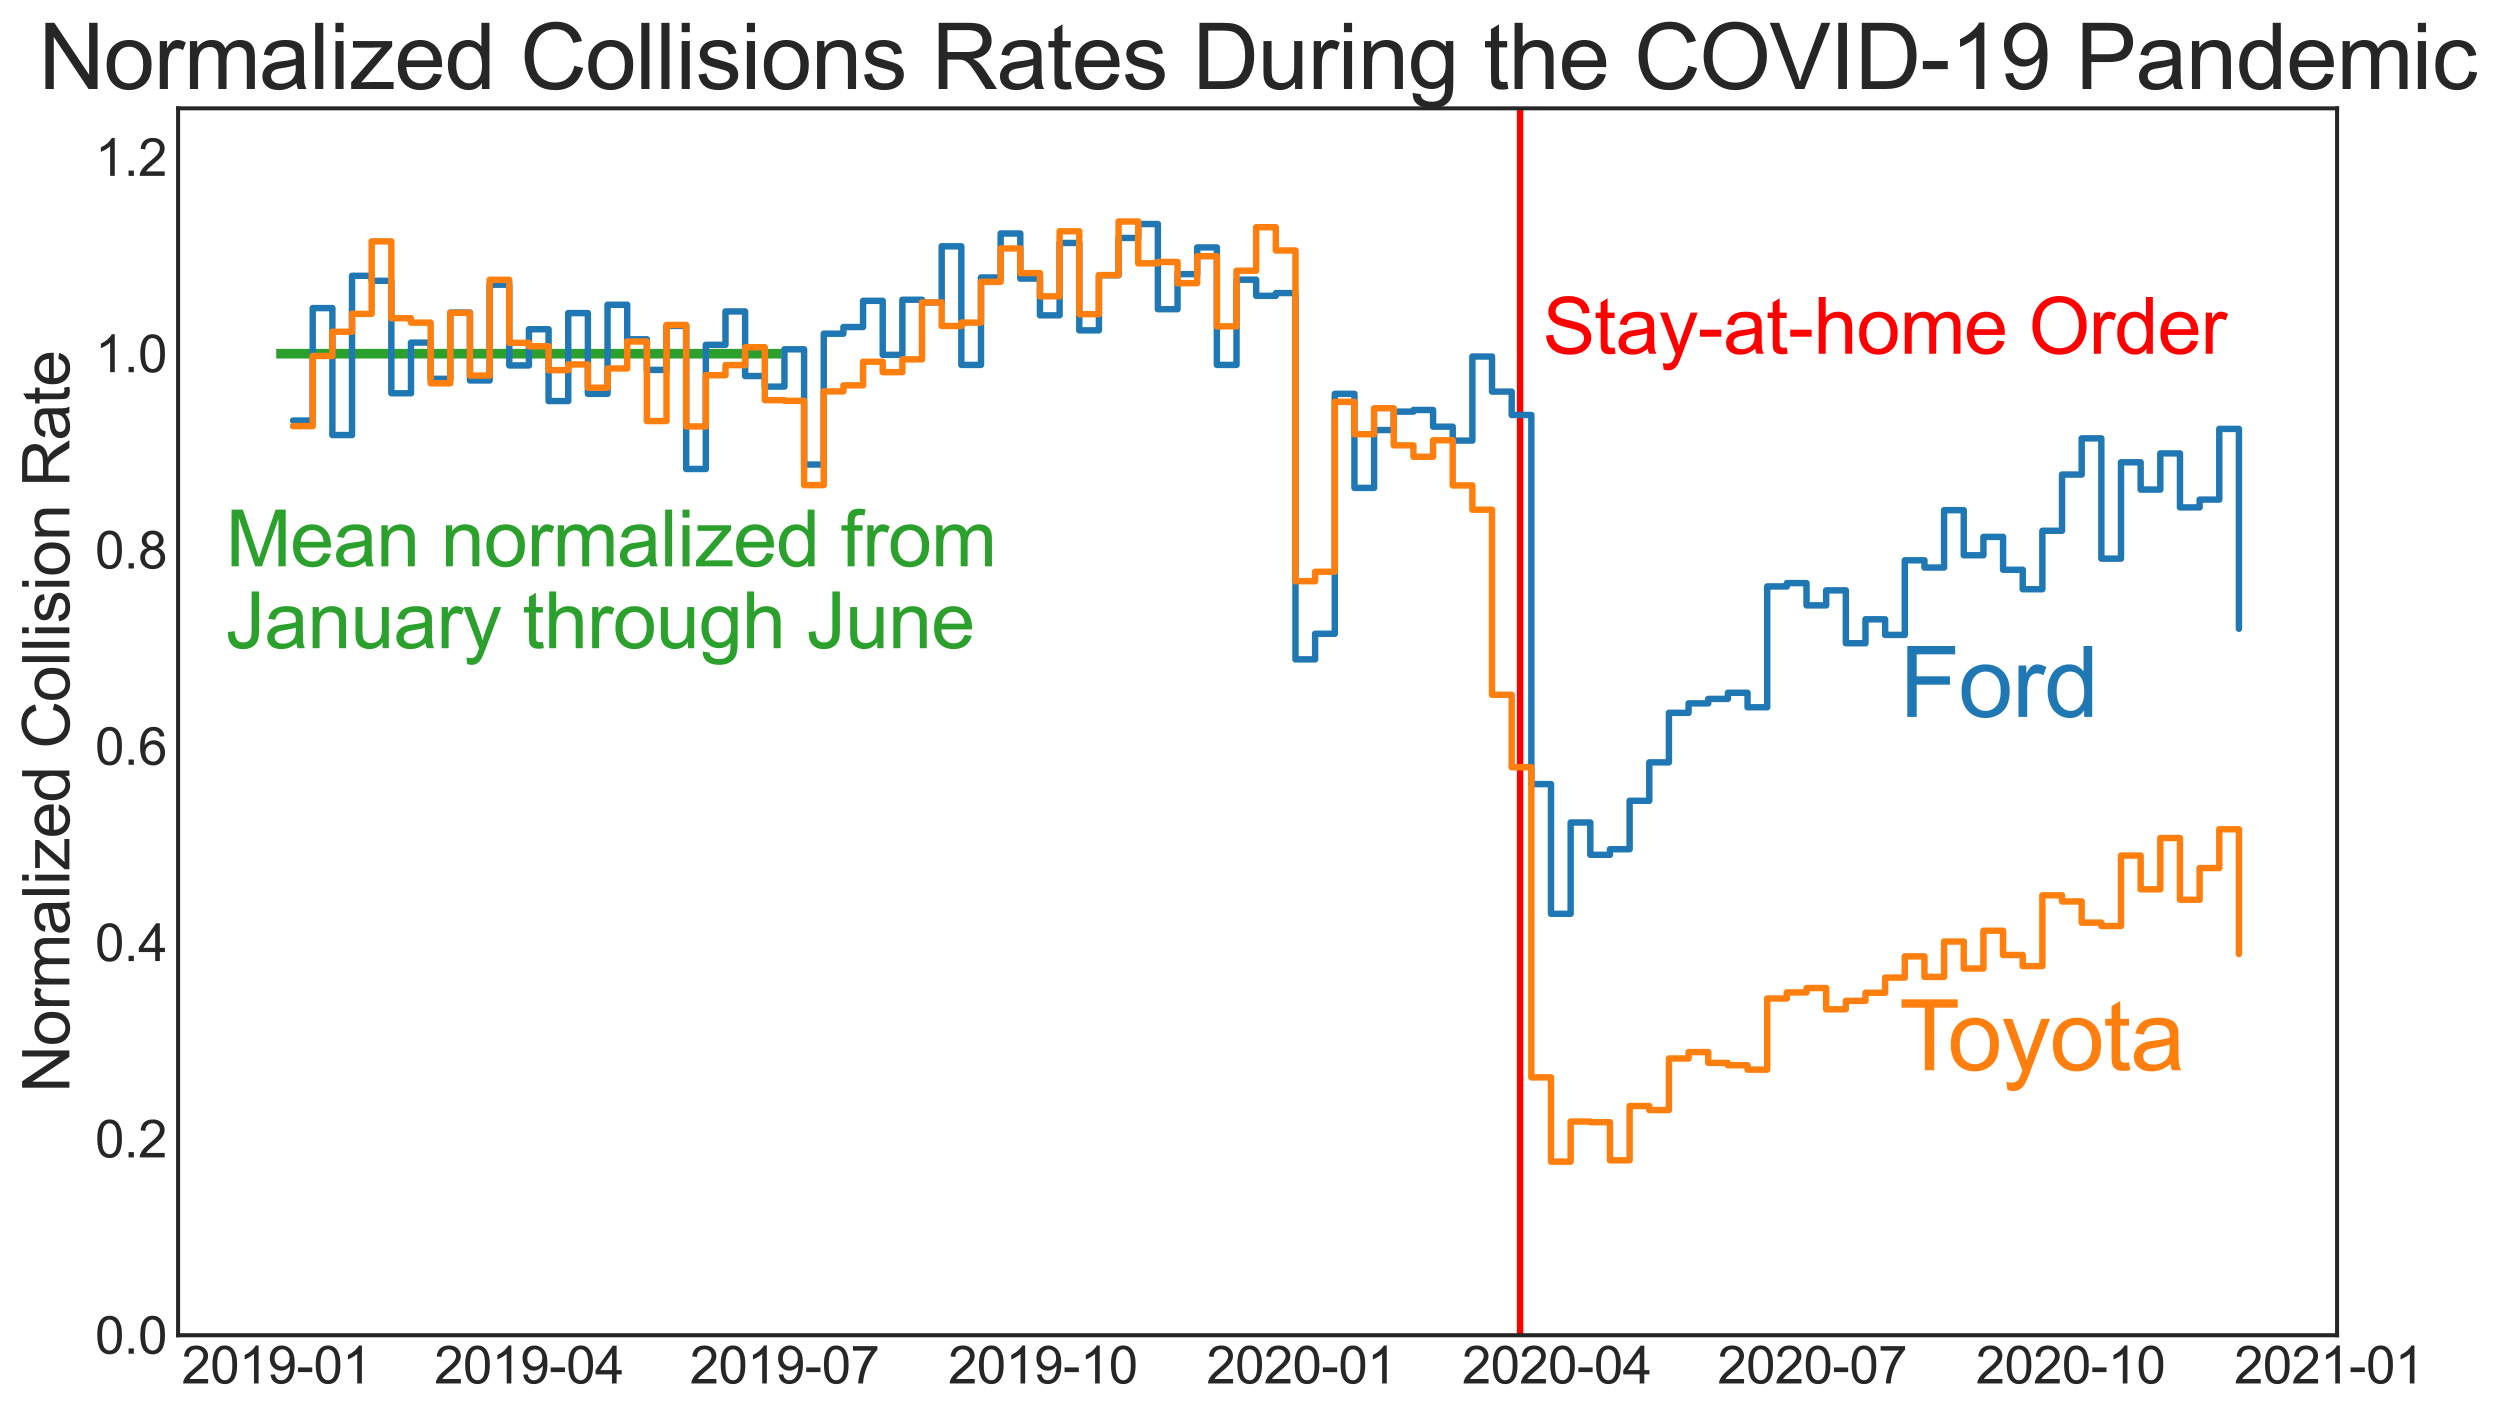 <?xml version="1.0" encoding="utf-8" standalone="no"?>
<!DOCTYPE svg PUBLIC "-//W3C//DTD SVG 1.1//EN"
  "http://www.w3.org/Graphics/SVG/1.1/DTD/svg11.dtd">
<svg height="439.453pt" version="1.1" viewBox="0 0 775.364 439.453" width="775.364pt" xmlns="http://www.w3.org/2000/svg" xmlns:xlink="http://www.w3.org/1999/xlink">
 <defs>
  <style type="text/css">*{stroke-linecap:butt;stroke-linejoin:round;}</style>
 </defs>
 <g id="figure_1">
  <g id="patch_1">
   <path d="M 0 439.453 
L 775.364 439.453 
L 775.364 0 
L 0 0 
z
" style="fill:#ffffff;"/>
  </g>
  <g id="axes_1">
   <g id="patch_2">
    <path d="M 55.231 414.121 
L 724.831 414.121 
L 724.831 33.601 
L 55.231 33.601 
z
" style="fill:#ffffff;"/>
   </g>
   <g id="matplotlib.axis_1">
    <g id="xtick_1">
     <g id="line2d_1"/>
     <g id="text_1">
      <!-- 2019-01 -->
      <g style="fill:#262626;" transform="translate(56.311 429.073)scale(0.16 -0.16)">
       <defs>
        <path d="M 3222 541 
L 3222 0 
L 194 0 
Q 188 203 259 391 
Q 375 700 629 1000 
Q 884 1300 1366 1694 
Q 2113 2306 2375 2664 
Q 2638 3022 2638 3341 
Q 2638 3675 2398 3904 
Q 2159 4134 1775 4134 
Q 1369 4134 1125 3890 
Q 881 3647 878 3216 
L 300 3275 
Q 359 3922 746 4261 
Q 1134 4600 1788 4600 
Q 2447 4600 2831 4234 
Q 3216 3869 3216 3328 
Q 3216 3053 3103 2787 
Q 2991 2522 2730 2228 
Q 2469 1934 1863 1422 
Q 1356 997 1212 845 
Q 1069 694 975 541 
L 3222 541 
z
" id="ArialMT-32" transform="scale(0.016)"/>
        <path d="M 266 2259 
Q 266 3072 433 3567 
Q 600 4063 929 4331 
Q 1259 4600 1759 4600 
Q 2128 4600 2406 4451 
Q 2684 4303 2865 4023 
Q 3047 3744 3150 3342 
Q 3253 2941 3253 2259 
Q 3253 1453 3087 958 
Q 2922 463 2592 192 
Q 2263 -78 1759 -78 
Q 1097 -78 719 397 
Q 266 969 266 2259 
z
M 844 2259 
Q 844 1131 1108 757 
Q 1372 384 1759 384 
Q 2147 384 2411 759 
Q 2675 1134 2675 2259 
Q 2675 3391 2411 3762 
Q 2147 4134 1753 4134 
Q 1366 4134 1134 3806 
Q 844 3388 844 2259 
z
" id="ArialMT-30" transform="scale(0.016)"/>
        <path d="M 2384 0 
L 1822 0 
L 1822 3584 
Q 1619 3391 1289 3197 
Q 959 3003 697 2906 
L 697 3450 
Q 1169 3672 1522 3987 
Q 1875 4303 2022 4600 
L 2384 4600 
L 2384 0 
z
" id="ArialMT-31" transform="scale(0.016)"/>
        <path d="M 350 1059 
L 891 1109 
Q 959 728 1153 556 
Q 1347 384 1650 384 
Q 1909 384 2104 503 
Q 2300 622 2425 820 
Q 2550 1019 2634 1356 
Q 2719 1694 2719 2044 
Q 2719 2081 2716 2156 
Q 2547 1888 2255 1720 
Q 1963 1553 1622 1553 
Q 1053 1553 659 1965 
Q 266 2378 266 3053 
Q 266 3750 677 4175 
Q 1088 4600 1706 4600 
Q 2153 4600 2523 4359 
Q 2894 4119 3086 3673 
Q 3278 3228 3278 2384 
Q 3278 1506 3087 986 
Q 2897 466 2520 194 
Q 2144 -78 1638 -78 
Q 1100 -78 759 220 
Q 419 519 350 1059 
z
M 2653 3081 
Q 2653 3566 2395 3850 
Q 2138 4134 1775 4134 
Q 1400 4134 1122 3828 
Q 844 3522 844 3034 
Q 844 2597 1108 2323 
Q 1372 2050 1759 2050 
Q 2150 2050 2401 2323 
Q 2653 2597 2653 3081 
z
" id="ArialMT-39" transform="scale(0.016)"/>
        <path d="M 203 1375 
L 203 1941 
L 1931 1941 
L 1931 1375 
L 203 1375 
z
" id="ArialMT-2d" transform="scale(0.016)"/>
       </defs>
       <use xlink:href="#ArialMT-32"/>
       <use x="55.615" xlink:href="#ArialMT-30"/>
       <use x="111.23" xlink:href="#ArialMT-31"/>
       <use x="166.846" xlink:href="#ArialMT-39"/>
       <use x="222.461" xlink:href="#ArialMT-2d"/>
       <use x="255.762" xlink:href="#ArialMT-30"/>
       <use x="311.377" xlink:href="#ArialMT-31"/>
      </g>
     </g>
    </g>
    <g id="xtick_2">
     <g id="line2d_2"/>
     <g id="text_2">
      <!-- 2019-04 -->
      <g style="fill:#262626;" transform="translate(134.688 429.073)scale(0.16 -0.16)">
       <defs>
        <path d="M 2069 0 
L 2069 1097 
L 81 1097 
L 81 1613 
L 2172 4581 
L 2631 4581 
L 2631 1613 
L 3250 1613 
L 3250 1097 
L 2631 1097 
L 2631 0 
L 2069 0 
z
M 2069 1613 
L 2069 3678 
L 634 1613 
L 2069 1613 
z
" id="ArialMT-34" transform="scale(0.016)"/>
       </defs>
       <use xlink:href="#ArialMT-32"/>
       <use x="55.615" xlink:href="#ArialMT-30"/>
       <use x="111.23" xlink:href="#ArialMT-31"/>
       <use x="166.846" xlink:href="#ArialMT-39"/>
       <use x="222.461" xlink:href="#ArialMT-2d"/>
       <use x="255.762" xlink:href="#ArialMT-30"/>
       <use x="311.377" xlink:href="#ArialMT-34"/>
      </g>
     </g>
    </g>
    <g id="xtick_3">
     <g id="line2d_3"/>
     <g id="text_3">
      <!-- 2019-07 -->
      <g style="fill:#262626;" transform="translate(213.935 429.073)scale(0.16 -0.16)">
       <defs>
        <path d="M 303 3981 
L 303 4522 
L 3269 4522 
L 3269 4084 
Q 2831 3619 2401 2847 
Q 1972 2075 1738 1259 
Q 1569 684 1522 0 
L 944 0 
Q 953 541 1156 1306 
Q 1359 2072 1739 2783 
Q 2119 3494 2547 3981 
L 303 3981 
z
" id="ArialMT-37" transform="scale(0.016)"/>
       </defs>
       <use xlink:href="#ArialMT-32"/>
       <use x="55.615" xlink:href="#ArialMT-30"/>
       <use x="111.23" xlink:href="#ArialMT-31"/>
       <use x="166.846" xlink:href="#ArialMT-39"/>
       <use x="222.461" xlink:href="#ArialMT-2d"/>
       <use x="255.762" xlink:href="#ArialMT-30"/>
       <use x="311.377" xlink:href="#ArialMT-37"/>
      </g>
     </g>
    </g>
    <g id="xtick_4">
     <g id="line2d_4"/>
     <g id="text_4">
      <!-- 2019-10 -->
      <g style="fill:#262626;" transform="translate(294.054 429.073)scale(0.16 -0.16)">
       <use xlink:href="#ArialMT-32"/>
       <use x="55.615" xlink:href="#ArialMT-30"/>
       <use x="111.23" xlink:href="#ArialMT-31"/>
       <use x="166.846" xlink:href="#ArialMT-39"/>
       <use x="222.461" xlink:href="#ArialMT-2d"/>
       <use x="255.762" xlink:href="#ArialMT-31"/>
       <use x="311.377" xlink:href="#ArialMT-30"/>
      </g>
     </g>
    </g>
    <g id="xtick_5">
     <g id="line2d_5"/>
     <g id="text_5">
      <!-- 2020-01 -->
      <g style="fill:#262626;" transform="translate(374.173 429.073)scale(0.16 -0.16)">
       <use xlink:href="#ArialMT-32"/>
       <use x="55.615" xlink:href="#ArialMT-30"/>
       <use x="111.23" xlink:href="#ArialMT-32"/>
       <use x="166.846" xlink:href="#ArialMT-30"/>
       <use x="222.461" xlink:href="#ArialMT-2d"/>
       <use x="255.762" xlink:href="#ArialMT-30"/>
       <use x="311.377" xlink:href="#ArialMT-31"/>
      </g>
     </g>
    </g>
    <g id="xtick_6">
     <g id="line2d_6"/>
     <g id="text_6">
      <!-- 2020-04 -->
      <g style="fill:#262626;" transform="translate(453.42 429.073)scale(0.16 -0.16)">
       <use xlink:href="#ArialMT-32"/>
       <use x="55.615" xlink:href="#ArialMT-30"/>
       <use x="111.23" xlink:href="#ArialMT-32"/>
       <use x="166.846" xlink:href="#ArialMT-30"/>
       <use x="222.461" xlink:href="#ArialMT-2d"/>
       <use x="255.762" xlink:href="#ArialMT-30"/>
       <use x="311.377" xlink:href="#ArialMT-34"/>
      </g>
     </g>
    </g>
    <g id="xtick_7">
     <g id="line2d_7"/>
     <g id="text_7">
      <!-- 2020-07 -->
      <g style="fill:#262626;" transform="translate(532.668 429.073)scale(0.16 -0.16)">
       <use xlink:href="#ArialMT-32"/>
       <use x="55.615" xlink:href="#ArialMT-30"/>
       <use x="111.23" xlink:href="#ArialMT-32"/>
       <use x="166.846" xlink:href="#ArialMT-30"/>
       <use x="222.461" xlink:href="#ArialMT-2d"/>
       <use x="255.762" xlink:href="#ArialMT-30"/>
       <use x="311.377" xlink:href="#ArialMT-37"/>
      </g>
     </g>
    </g>
    <g id="xtick_8">
     <g id="line2d_8"/>
     <g id="text_8">
      <!-- 2020-10 -->
      <g style="fill:#262626;" transform="translate(612.787 429.073)scale(0.16 -0.16)">
       <use xlink:href="#ArialMT-32"/>
       <use x="55.615" xlink:href="#ArialMT-30"/>
       <use x="111.23" xlink:href="#ArialMT-32"/>
       <use x="166.846" xlink:href="#ArialMT-30"/>
       <use x="222.461" xlink:href="#ArialMT-2d"/>
       <use x="255.762" xlink:href="#ArialMT-31"/>
       <use x="311.377" xlink:href="#ArialMT-30"/>
      </g>
     </g>
    </g>
    <g id="xtick_9">
     <g id="line2d_9"/>
     <g id="text_9">
      <!-- 2021-01 -->
      <g style="fill:#262626;" transform="translate(692.905 429.073)scale(0.16 -0.16)">
       <use xlink:href="#ArialMT-32"/>
       <use x="55.615" xlink:href="#ArialMT-30"/>
       <use x="111.23" xlink:href="#ArialMT-32"/>
       <use x="166.846" xlink:href="#ArialMT-31"/>
       <use x="222.461" xlink:href="#ArialMT-2d"/>
       <use x="255.762" xlink:href="#ArialMT-30"/>
       <use x="311.377" xlink:href="#ArialMT-31"/>
      </g>
     </g>
    </g>
   </g>
   <g id="matplotlib.axis_2">
    <g id="ytick_1">
     <g id="line2d_10"/>
     <g id="text_10">
      <!-- 0.0 -->
      <g style="fill:#262626;" transform="translate(29.491 419.847)scale(0.16 -0.16)">
       <defs>
        <path d="M 581 0 
L 581 641 
L 1222 641 
L 1222 0 
L 581 0 
z
" id="ArialMT-2e" transform="scale(0.016)"/>
       </defs>
       <use xlink:href="#ArialMT-30"/>
       <use x="55.615" xlink:href="#ArialMT-2e"/>
       <use x="83.398" xlink:href="#ArialMT-30"/>
      </g>
     </g>
    </g>
    <g id="ytick_2">
     <g id="line2d_11"/>
     <g id="text_11">
      <!-- 0.2 -->
      <g style="fill:#262626;" transform="translate(29.491 358.964)scale(0.16 -0.16)">
       <use xlink:href="#ArialMT-30"/>
       <use x="55.615" xlink:href="#ArialMT-2e"/>
       <use x="83.398" xlink:href="#ArialMT-32"/>
      </g>
     </g>
    </g>
    <g id="ytick_3">
     <g id="line2d_12"/>
     <g id="text_12">
      <!-- 0.4 -->
      <g style="fill:#262626;" transform="translate(29.491 298.08)scale(0.16 -0.16)">
       <use xlink:href="#ArialMT-30"/>
       <use x="55.615" xlink:href="#ArialMT-2e"/>
       <use x="83.398" xlink:href="#ArialMT-34"/>
      </g>
     </g>
    </g>
    <g id="ytick_4">
     <g id="line2d_13"/>
     <g id="text_13">
      <!-- 0.6 -->
      <g style="fill:#262626;" transform="translate(29.491 237.197)scale(0.16 -0.16)">
       <defs>
        <path d="M 3184 3459 
L 2625 3416 
Q 2550 3747 2413 3897 
Q 2184 4138 1850 4138 
Q 1581 4138 1378 3988 
Q 1113 3794 959 3422 
Q 806 3050 800 2363 
Q 1003 2672 1297 2822 
Q 1591 2972 1913 2972 
Q 2475 2972 2870 2558 
Q 3266 2144 3266 1488 
Q 3266 1056 3080 686 
Q 2894 316 2569 119 
Q 2244 -78 1831 -78 
Q 1128 -78 684 439 
Q 241 956 241 2144 
Q 241 3472 731 4075 
Q 1159 4600 1884 4600 
Q 2425 4600 2770 4297 
Q 3116 3994 3184 3459 
z
M 888 1484 
Q 888 1194 1011 928 
Q 1134 663 1356 523 
Q 1578 384 1822 384 
Q 2178 384 2434 671 
Q 2691 959 2691 1453 
Q 2691 1928 2437 2201 
Q 2184 2475 1800 2475 
Q 1419 2475 1153 2201 
Q 888 1928 888 1484 
z
" id="ArialMT-36" transform="scale(0.016)"/>
       </defs>
       <use xlink:href="#ArialMT-30"/>
       <use x="55.615" xlink:href="#ArialMT-2e"/>
       <use x="83.398" xlink:href="#ArialMT-36"/>
      </g>
     </g>
    </g>
    <g id="ytick_5">
     <g id="line2d_14"/>
     <g id="text_14">
      <!-- 0.8 -->
      <g style="fill:#262626;" transform="translate(29.491 176.314)scale(0.16 -0.16)">
       <defs>
        <path d="M 1131 2484 
Q 781 2613 612 2850 
Q 444 3088 444 3419 
Q 444 3919 803 4259 
Q 1163 4600 1759 4600 
Q 2359 4600 2725 4251 
Q 3091 3903 3091 3403 
Q 3091 3084 2923 2848 
Q 2756 2613 2416 2484 
Q 2838 2347 3058 2040 
Q 3278 1734 3278 1309 
Q 3278 722 2862 322 
Q 2447 -78 1769 -78 
Q 1091 -78 675 323 
Q 259 725 259 1325 
Q 259 1772 486 2073 
Q 713 2375 1131 2484 
z
M 1019 3438 
Q 1019 3113 1228 2906 
Q 1438 2700 1772 2700 
Q 2097 2700 2305 2904 
Q 2513 3109 2513 3406 
Q 2513 3716 2298 3927 
Q 2084 4138 1766 4138 
Q 1444 4138 1231 3931 
Q 1019 3725 1019 3438 
z
M 838 1322 
Q 838 1081 952 856 
Q 1066 631 1291 507 
Q 1516 384 1775 384 
Q 2178 384 2440 643 
Q 2703 903 2703 1303 
Q 2703 1709 2433 1975 
Q 2163 2241 1756 2241 
Q 1359 2241 1098 1978 
Q 838 1716 838 1322 
z
" id="ArialMT-38" transform="scale(0.016)"/>
       </defs>
       <use xlink:href="#ArialMT-30"/>
       <use x="55.615" xlink:href="#ArialMT-2e"/>
       <use x="83.398" xlink:href="#ArialMT-38"/>
      </g>
     </g>
    </g>
    <g id="ytick_6">
     <g id="line2d_15"/>
     <g id="text_15">
      <!-- 1.0 -->
      <g style="fill:#262626;" transform="translate(29.491 115.431)scale(0.16 -0.16)">
       <use xlink:href="#ArialMT-31"/>
       <use x="55.615" xlink:href="#ArialMT-2e"/>
       <use x="83.398" xlink:href="#ArialMT-30"/>
      </g>
     </g>
    </g>
    <g id="ytick_7">
     <g id="line2d_16"/>
     <g id="text_16">
      <!-- 1.2 -->
      <g style="fill:#262626;" transform="translate(29.491 54.548)scale(0.16 -0.16)">
       <use xlink:href="#ArialMT-31"/>
       <use x="55.615" xlink:href="#ArialMT-2e"/>
       <use x="83.398" xlink:href="#ArialMT-32"/>
      </g>
     </g>
    </g>
    <g id="text_17">
     <!-- Normalized Collision Rate -->
     <g style="fill:#262626;" transform="translate(21.516 338.9)rotate(-90)scale(0.2 -0.2)">
      <defs>
       <path d="M 488 0 
L 488 4581 
L 1109 4581 
L 3516 984 
L 3516 4581 
L 4097 4581 
L 4097 0 
L 3475 0 
L 1069 3600 
L 1069 0 
L 488 0 
z
" id="ArialMT-4e" transform="scale(0.016)"/>
       <path d="M 213 1659 
Q 213 2581 725 3025 
Q 1153 3394 1769 3394 
Q 2453 3394 2887 2945 
Q 3322 2497 3322 1706 
Q 3322 1066 3130 698 
Q 2938 331 2570 128 
Q 2203 -75 1769 -75 
Q 1072 -75 642 372 
Q 213 819 213 1659 
z
M 791 1659 
Q 791 1022 1069 705 
Q 1347 388 1769 388 
Q 2188 388 2466 706 
Q 2744 1025 2744 1678 
Q 2744 2294 2464 2611 
Q 2184 2928 1769 2928 
Q 1347 2928 1069 2612 
Q 791 2297 791 1659 
z
" id="ArialMT-6f" transform="scale(0.016)"/>
       <path d="M 416 0 
L 416 3319 
L 922 3319 
L 922 2816 
Q 1116 3169 1280 3281 
Q 1444 3394 1641 3394 
Q 1925 3394 2219 3213 
L 2025 2691 
Q 1819 2813 1613 2813 
Q 1428 2813 1281 2702 
Q 1134 2591 1072 2394 
Q 978 2094 978 1738 
L 978 0 
L 416 0 
z
" id="ArialMT-72" transform="scale(0.016)"/>
       <path d="M 422 0 
L 422 3319 
L 925 3319 
L 925 2853 
Q 1081 3097 1340 3245 
Q 1600 3394 1931 3394 
Q 2300 3394 2536 3241 
Q 2772 3088 2869 2813 
Q 3263 3394 3894 3394 
Q 4388 3394 4653 3120 
Q 4919 2847 4919 2278 
L 4919 0 
L 4359 0 
L 4359 2091 
Q 4359 2428 4304 2576 
Q 4250 2725 4106 2815 
Q 3963 2906 3769 2906 
Q 3419 2906 3187 2673 
Q 2956 2441 2956 1928 
L 2956 0 
L 2394 0 
L 2394 2156 
Q 2394 2531 2256 2718 
Q 2119 2906 1806 2906 
Q 1569 2906 1367 2781 
Q 1166 2656 1075 2415 
Q 984 2175 984 1722 
L 984 0 
L 422 0 
z
" id="ArialMT-6d" transform="scale(0.016)"/>
       <path d="M 2588 409 
Q 2275 144 1986 34 
Q 1697 -75 1366 -75 
Q 819 -75 525 192 
Q 231 459 231 875 
Q 231 1119 342 1320 
Q 453 1522 633 1644 
Q 813 1766 1038 1828 
Q 1203 1872 1538 1913 
Q 2219 1994 2541 2106 
Q 2544 2222 2544 2253 
Q 2544 2597 2384 2738 
Q 2169 2928 1744 2928 
Q 1347 2928 1158 2789 
Q 969 2650 878 2297 
L 328 2372 
Q 403 2725 575 2942 
Q 747 3159 1072 3276 
Q 1397 3394 1825 3394 
Q 2250 3394 2515 3294 
Q 2781 3194 2906 3042 
Q 3031 2891 3081 2659 
Q 3109 2516 3109 2141 
L 3109 1391 
Q 3109 606 3145 398 
Q 3181 191 3288 0 
L 2700 0 
Q 2613 175 2588 409 
z
M 2541 1666 
Q 2234 1541 1622 1453 
Q 1275 1403 1131 1340 
Q 988 1278 909 1158 
Q 831 1038 831 891 
Q 831 666 1001 516 
Q 1172 366 1500 366 
Q 1825 366 2078 508 
Q 2331 650 2450 897 
Q 2541 1088 2541 1459 
L 2541 1666 
z
" id="ArialMT-61" transform="scale(0.016)"/>
       <path d="M 409 0 
L 409 4581 
L 972 4581 
L 972 0 
L 409 0 
z
" id="ArialMT-6c" transform="scale(0.016)"/>
       <path d="M 425 3934 
L 425 4581 
L 988 4581 
L 988 3934 
L 425 3934 
z
M 425 0 
L 425 3319 
L 988 3319 
L 988 0 
L 425 0 
z
" id="ArialMT-69" transform="scale(0.016)"/>
       <path d="M 125 0 
L 125 456 
L 2238 2881 
Q 1878 2863 1603 2863 
L 250 2863 
L 250 3319 
L 2963 3319 
L 2963 2947 
L 1166 841 
L 819 456 
Q 1197 484 1528 484 
L 3063 484 
L 3063 0 
L 125 0 
z
" id="ArialMT-7a" transform="scale(0.016)"/>
       <path d="M 2694 1069 
L 3275 997 
Q 3138 488 2766 206 
Q 2394 -75 1816 -75 
Q 1088 -75 661 373 
Q 234 822 234 1631 
Q 234 2469 665 2931 
Q 1097 3394 1784 3394 
Q 2450 3394 2872 2941 
Q 3294 2488 3294 1666 
Q 3294 1616 3291 1516 
L 816 1516 
Q 847 969 1125 678 
Q 1403 388 1819 388 
Q 2128 388 2347 550 
Q 2566 713 2694 1069 
z
M 847 1978 
L 2700 1978 
Q 2663 2397 2488 2606 
Q 2219 2931 1791 2931 
Q 1403 2931 1139 2672 
Q 875 2413 847 1978 
z
" id="ArialMT-65" transform="scale(0.016)"/>
       <path d="M 2575 0 
L 2575 419 
Q 2259 -75 1647 -75 
Q 1250 -75 917 144 
Q 584 363 401 755 
Q 219 1147 219 1656 
Q 219 2153 384 2558 
Q 550 2963 881 3178 
Q 1213 3394 1622 3394 
Q 1922 3394 2156 3267 
Q 2391 3141 2538 2938 
L 2538 4581 
L 3097 4581 
L 3097 0 
L 2575 0 
z
M 797 1656 
Q 797 1019 1065 703 
Q 1334 388 1700 388 
Q 2069 388 2326 689 
Q 2584 991 2584 1609 
Q 2584 2291 2321 2609 
Q 2059 2928 1675 2928 
Q 1300 2928 1048 2622 
Q 797 2316 797 1656 
z
" id="ArialMT-64" transform="scale(0.016)"/>
       <path id="ArialMT-20" transform="scale(0.016)"/>
       <path d="M 3763 1606 
L 4369 1453 
Q 4178 706 3683 314 
Q 3188 -78 2472 -78 
Q 1731 -78 1267 223 
Q 803 525 561 1097 
Q 319 1669 319 2325 
Q 319 3041 592 3573 
Q 866 4106 1370 4382 
Q 1875 4659 2481 4659 
Q 3169 4659 3637 4309 
Q 4106 3959 4291 3325 
L 3694 3184 
Q 3534 3684 3231 3912 
Q 2928 4141 2469 4141 
Q 1941 4141 1586 3887 
Q 1231 3634 1087 3207 
Q 944 2781 944 2328 
Q 944 1744 1114 1308 
Q 1284 872 1643 656 
Q 2003 441 2422 441 
Q 2931 441 3284 734 
Q 3638 1028 3763 1606 
z
" id="ArialMT-43" transform="scale(0.016)"/>
       <path d="M 197 991 
L 753 1078 
Q 800 744 1014 566 
Q 1228 388 1613 388 
Q 2000 388 2187 545 
Q 2375 703 2375 916 
Q 2375 1106 2209 1216 
Q 2094 1291 1634 1406 
Q 1016 1563 777 1677 
Q 538 1791 414 1992 
Q 291 2194 291 2438 
Q 291 2659 392 2848 
Q 494 3038 669 3163 
Q 800 3259 1026 3326 
Q 1253 3394 1513 3394 
Q 1903 3394 2198 3281 
Q 2494 3169 2634 2976 
Q 2775 2784 2828 2463 
L 2278 2388 
Q 2241 2644 2061 2787 
Q 1881 2931 1553 2931 
Q 1166 2931 1000 2803 
Q 834 2675 834 2503 
Q 834 2394 903 2306 
Q 972 2216 1119 2156 
Q 1203 2125 1616 2013 
Q 2213 1853 2448 1751 
Q 2684 1650 2818 1456 
Q 2953 1263 2953 975 
Q 2953 694 2789 445 
Q 2625 197 2315 61 
Q 2006 -75 1616 -75 
Q 969 -75 630 194 
Q 291 463 197 991 
z
" id="ArialMT-73" transform="scale(0.016)"/>
       <path d="M 422 0 
L 422 3319 
L 928 3319 
L 928 2847 
Q 1294 3394 1984 3394 
Q 2284 3394 2536 3286 
Q 2788 3178 2913 3003 
Q 3038 2828 3088 2588 
Q 3119 2431 3119 2041 
L 3119 0 
L 2556 0 
L 2556 2019 
Q 2556 2363 2490 2533 
Q 2425 2703 2258 2804 
Q 2091 2906 1866 2906 
Q 1506 2906 1245 2678 
Q 984 2450 984 1813 
L 984 0 
L 422 0 
z
" id="ArialMT-6e" transform="scale(0.016)"/>
       <path d="M 503 0 
L 503 4581 
L 2534 4581 
Q 3147 4581 3465 4457 
Q 3784 4334 3975 4021 
Q 4166 3709 4166 3331 
Q 4166 2844 3850 2509 
Q 3534 2175 2875 2084 
Q 3116 1969 3241 1856 
Q 3506 1613 3744 1247 
L 4541 0 
L 3778 0 
L 3172 953 
Q 2906 1366 2734 1584 
Q 2563 1803 2427 1890 
Q 2291 1978 2150 2013 
Q 2047 2034 1813 2034 
L 1109 2034 
L 1109 0 
L 503 0 
z
M 1109 2559 
L 2413 2559 
Q 2828 2559 3062 2645 
Q 3297 2731 3419 2920 
Q 3541 3109 3541 3331 
Q 3541 3656 3305 3865 
Q 3069 4075 2559 4075 
L 1109 4075 
L 1109 2559 
z
" id="ArialMT-52" transform="scale(0.016)"/>
       <path d="M 1650 503 
L 1731 6 
Q 1494 -44 1306 -44 
Q 1000 -44 831 53 
Q 663 150 594 308 
Q 525 466 525 972 
L 525 2881 
L 113 2881 
L 113 3319 
L 525 3319 
L 525 4141 
L 1084 4478 
L 1084 3319 
L 1650 3319 
L 1650 2881 
L 1084 2881 
L 1084 941 
Q 1084 700 1114 631 
Q 1144 563 1211 522 
Q 1278 481 1403 481 
Q 1497 481 1650 503 
z
" id="ArialMT-74" transform="scale(0.016)"/>
      </defs>
      <use xlink:href="#ArialMT-4e"/>
      <use x="72.217" xlink:href="#ArialMT-6f"/>
      <use x="127.832" xlink:href="#ArialMT-72"/>
      <use x="161.133" xlink:href="#ArialMT-6d"/>
      <use x="244.434" xlink:href="#ArialMT-61"/>
      <use x="300.049" xlink:href="#ArialMT-6c"/>
      <use x="322.266" xlink:href="#ArialMT-69"/>
      <use x="344.482" xlink:href="#ArialMT-7a"/>
      <use x="394.482" xlink:href="#ArialMT-65"/>
      <use x="450.098" xlink:href="#ArialMT-64"/>
      <use x="505.713" xlink:href="#ArialMT-20"/>
      <use x="533.496" xlink:href="#ArialMT-43"/>
      <use x="605.713" xlink:href="#ArialMT-6f"/>
      <use x="661.328" xlink:href="#ArialMT-6c"/>
      <use x="683.545" xlink:href="#ArialMT-6c"/>
      <use x="705.762" xlink:href="#ArialMT-69"/>
      <use x="727.979" xlink:href="#ArialMT-73"/>
      <use x="777.979" xlink:href="#ArialMT-69"/>
      <use x="800.195" xlink:href="#ArialMT-6f"/>
      <use x="855.811" xlink:href="#ArialMT-6e"/>
      <use x="911.426" xlink:href="#ArialMT-20"/>
      <use x="939.209" xlink:href="#ArialMT-52"/>
      <use x="1011.426" xlink:href="#ArialMT-61"/>
      <use x="1067.041" xlink:href="#ArialMT-74"/>
      <use x="1094.824" xlink:href="#ArialMT-65"/>
     </g>
    </g>
   </g>
   <g id="line2d_17">
    <path clip-path="url(#p0c49645a88)" d="M 471.456 414.121 
L 471.456 33.601 
" style="fill:none;stroke:#ff0000;stroke-linecap:round;stroke-width:2;"/>
   </g>
   <g id="LineCollection_1">
    <path clip-path="url(#p0c49645a88)" d="M 85.667 109.705 
L 242.421 109.705 
" style="fill:none;stroke:#2ca02c;stroke-width:3;"/>
   </g>
   <g id="line2d_18">
    <path clip-path="url(#p0c49645a88)" d="M 90.892 130.431 
L 96.988 130.431 
L 96.988 95.553 
L 103.084 95.553 
L 103.084 134.921 
L 109.18 134.921 
L 109.18 85.538 
L 115.276 85.538 
L 115.276 87.092 
L 121.372 87.092 
L 121.372 121.971 
L 127.468 121.971 
L 127.468 106.258 
L 133.564 106.258 
L 133.564 117.481 
L 139.66 117.481 
L 139.66 96.934 
L 145.756 96.934 
L 145.756 117.999 
L 151.852 117.999 
L 151.852 88.301 
L 157.948 88.301 
L 157.948 113.338 
L 164.044 113.338 
L 164.044 102.114 
L 170.14 102.114 
L 170.14 124.388 
L 176.236 124.388 
L 176.236 97.107 
L 182.332 97.107 
L 182.332 122.143 
L 188.428 122.143 
L 188.428 94.517 
L 194.524 94.517 
L 194.524 105.222 
L 200.62 105.222 
L 200.62 114.719 
L 206.716 114.719 
L 206.716 101.078 
L 212.812 101.078 
L 212.812 145.453 
L 218.908 145.453 
L 218.908 106.949 
L 225.004 106.949 
L 225.004 96.589 
L 231.1 96.589 
L 231.1 116.618 
L 237.196 116.618 
L 237.196 119.899 
L 243.292 119.899 
L 243.292 108.33 
L 249.388 108.33 
L 249.388 144.072 
L 255.484 144.072 
L 255.484 103.496 
L 261.58 103.496 
L 261.58 101.424 
L 267.676 101.424 
L 267.676 93.308 
L 273.772 93.308 
L 273.772 110.057 
L 279.868 110.057 
L 279.868 92.963 
L 285.964 92.963 
L 285.964 93.826 
L 292.059 93.826 
L 292.059 76.387 
L 298.155 76.387 
L 298.155 113.165 
L 304.251 113.165 
L 304.251 86.056 
L 310.347 86.056 
L 310.347 72.416 
L 316.443 72.416 
L 316.443 86.402 
L 322.539 86.402 
L 322.539 97.798 
L 328.635 97.798 
L 328.635 75.351 
L 334.731 75.351 
L 334.731 102.46 
L 340.827 102.46 
L 340.827 85.366 
L 346.923 85.366 
L 346.923 73.797 
L 353.019 73.797 
L 353.019 69.48 
L 359.115 69.48 
L 359.115 95.898 
L 365.211 95.898 
L 365.211 85.02 
L 371.307 85.02 
L 371.307 76.732 
L 377.403 76.732 
L 377.403 113.165 
L 383.499 113.165 
L 383.499 86.747 
L 389.595 86.747 
L 389.595 91.754 
L 395.691 91.754 
L 395.691 90.891 
L 401.787 90.891 
L 401.787 204.505 
L 407.883 204.505 
L 407.883 196.562 
L 413.979 196.562 
L 413.979 122.143 
L 420.075 122.143 
L 420.075 151.324 
L 426.171 151.324 
L 426.171 133.367 
L 432.267 133.367 
L 432.267 127.669 
L 438.363 127.669 
L 438.363 127.151 
L 444.459 127.151 
L 444.459 132.331 
L 450.555 132.331 
L 450.555 136.647 
L 456.651 136.647 
L 456.651 110.575 
L 462.747 110.575 
L 462.747 121.453 
L 468.843 121.453 
L 468.843 128.705 
L 474.939 128.705 
L 474.939 243.182 
L 481.035 243.182 
L 481.035 283.413 
L 487.131 283.413 
L 487.131 255.096 
L 493.227 255.096 
L 493.227 265.11 
L 499.323 265.11 
L 499.323 263.384 
L 505.419 263.384 
L 505.419 248.362 
L 511.515 248.362 
L 511.515 236.448 
L 517.611 236.448 
L 517.611 221.081 
L 523.707 221.081 
L 523.707 218.145 
L 529.803 218.145 
L 529.803 216.764 
L 535.899 216.764 
L 535.899 214.865 
L 541.995 214.865 
L 541.995 219.354 
L 548.091 219.354 
L 548.091 181.886 
L 554.187 181.886 
L 554.187 180.85 
L 560.283 180.85 
L 560.283 187.756 
L 566.379 187.756 
L 566.379 183.094 
L 572.475 183.094 
L 572.475 199.498 
L 578.571 199.498 
L 578.571 192.073 
L 584.667 192.073 
L 584.667 196.908 
L 590.763 196.908 
L 590.763 173.77 
L 596.859 173.77 
L 596.859 176.015 
L 602.955 176.015 
L 602.955 158.231 
L 609.051 158.231 
L 609.051 172.216 
L 615.147 172.216 
L 615.147 166.518 
L 621.242 166.518 
L 621.242 176.706 
L 627.338 176.706 
L 627.338 182.749 
L 633.434 182.749 
L 633.434 164.619 
L 639.53 164.619 
L 639.53 147.18 
L 645.626 147.18 
L 645.626 135.957 
L 651.722 135.957 
L 651.722 173.252 
L 657.818 173.252 
L 657.818 143.381 
L 663.914 143.381 
L 663.914 151.842 
L 670.01 151.842 
L 670.01 140.619 
L 676.106 140.619 
L 676.106 157.367 
L 682.202 157.367 
L 682.202 154.95 
L 688.298 154.95 
L 688.298 133.021 
L 694.394 133.021 
L 694.394 195.008 
L 694.394 195.008 
" style="fill:none;stroke:#1f77b4;stroke-linecap:round;stroke-width:2;"/>
   </g>
   <g id="line2d_19">
    <path clip-path="url(#p0c49645a88)" d="M 90.892 132.157 
L 96.988 132.157 
L 96.988 110.411 
L 103.084 110.411 
L 103.084 102.884 
L 109.18 102.884 
L 109.18 97.343 
L 115.276 97.343 
L 115.276 74.865 
L 121.372 74.865 
L 121.372 98.702 
L 127.468 98.702 
L 127.468 100.061 
L 133.564 100.061 
L 133.564 118.88 
L 139.66 118.88 
L 139.66 97.029 
L 145.756 97.029 
L 145.756 116.475 
L 151.852 116.475 
L 151.852 86.784 
L 157.948 86.784 
L 157.948 106.334 
L 164.044 106.334 
L 164.044 107.379 
L 170.14 107.379 
L 170.14 114.802 
L 176.236 114.802 
L 176.236 113.025 
L 182.332 113.025 
L 182.332 120.239 
L 188.428 120.239 
L 188.428 114.28 
L 194.524 114.28 
L 194.524 105.916 
L 200.62 105.916 
L 200.62 130.589 
L 206.716 130.589 
L 206.716 100.793 
L 212.812 100.793 
L 212.812 132.262 
L 218.908 132.262 
L 218.908 116.371 
L 225.004 116.371 
L 225.004 113.234 
L 231.1 113.234 
L 231.1 107.693 
L 237.196 107.693 
L 237.196 124.107 
L 243.292 124.107 
L 243.292 124.316 
L 249.388 124.316 
L 249.388 150.453 
L 255.484 150.453 
L 255.484 121.389 
L 261.58 121.389 
L 261.58 119.507 
L 267.676 119.507 
L 267.676 112.189 
L 273.772 112.189 
L 273.772 115.43 
L 279.868 115.43 
L 279.868 111.457 
L 285.964 111.457 
L 285.964 93.788 
L 292.059 93.788 
L 292.059 101.107 
L 298.155 101.107 
L 298.155 100.061 
L 304.251 100.061 
L 304.251 87.411 
L 310.347 87.411 
L 310.347 77.061 
L 316.443 77.061 
L 316.443 84.693 
L 322.539 84.693 
L 322.539 91.907 
L 328.635 91.907 
L 328.635 71.729 
L 334.731 71.729 
L 334.731 97.448 
L 340.827 97.448 
L 340.827 85.32 
L 346.923 85.32 
L 346.923 68.697 
L 353.019 68.697 
L 353.019 81.661 
L 359.115 81.661 
L 359.115 81.243 
L 365.211 81.243 
L 365.211 87.829 
L 371.307 87.829 
L 371.307 79.465 
L 377.403 79.465 
L 377.403 101.211 
L 383.499 101.211 
L 383.499 83.961 
L 389.595 83.961 
L 389.595 70.474 
L 395.691 70.474 
L 395.691 77.688 
L 401.787 77.688 
L 401.787 180.249 
L 407.883 180.249 
L 407.883 177.321 
L 413.979 177.321 
L 413.979 124.63 
L 420.075 124.63 
L 420.075 134.666 
L 426.171 134.666 
L 426.171 126.616 
L 432.267 126.616 
L 432.267 138.116 
L 438.363 138.116 
L 438.363 141.671 
L 444.459 141.671 
L 444.459 136.548 
L 450.555 136.548 
L 450.555 150.557 
L 456.651 150.557 
L 456.651 158.085 
L 462.747 158.085 
L 462.747 215.481 
L 468.843 215.481 
L 468.843 237.959 
L 474.939 237.959 
L 474.939 334.142 
L 481.035 334.142 
L 481.035 360.279 
L 487.131 360.279 
L 487.131 347.838 
L 493.227 347.838 
L 493.227 348.047 
L 499.323 348.047 
L 499.323 359.861 
L 505.419 359.861 
L 505.419 343.029 
L 511.515 343.029 
L 511.515 344.283 
L 517.611 344.283 
L 517.611 328.287 
L 523.707 328.287 
L 523.707 326.301 
L 529.803 326.301 
L 529.803 329.647 
L 535.899 329.647 
L 535.899 330.378 
L 541.995 330.378 
L 541.995 331.738 
L 548.091 331.738 
L 548.091 309.678 
L 554.187 309.678 
L 554.187 307.796 
L 560.283 307.796 
L 560.283 306.437 
L 566.379 306.437 
L 566.379 313.024 
L 572.475 313.024 
L 572.475 310.41 
L 578.571 310.41 
L 578.571 307.901 
L 584.667 307.901 
L 584.667 303.196 
L 590.763 303.196 
L 590.763 296.61 
L 596.859 296.61 
L 596.859 302.987 
L 602.955 302.987 
L 602.955 292.01 
L 609.051 292.01 
L 609.051 300.373 
L 615.147 300.373 
L 615.147 288.664 
L 621.242 288.664 
L 621.242 296.192 
L 627.338 296.192 
L 627.338 299.642 
L 633.434 299.642 
L 633.434 277.687 
L 639.53 277.687 
L 639.53 279.569 
L 645.626 279.569 
L 645.626 286.155 
L 651.722 286.155 
L 651.722 287.2 
L 657.818 287.2 
L 657.818 265.35 
L 663.914 265.35 
L 663.914 275.805 
L 670.01 275.805 
L 670.01 259.914 
L 676.106 259.914 
L 676.106 279.046 
L 682.202 279.046 
L 682.202 269.218 
L 688.298 269.218 
L 688.298 257.195 
L 694.394 257.195 
L 694.394 295.878 
L 694.394 295.878 
" style="fill:none;stroke:#ff7f0e;stroke-linecap:round;stroke-width:2;"/>
   </g>
   <g id="line2d_20"/>
   <g id="line2d_21"/>
   <g id="patch_3">
    <path d="M 55.231 414.121 
L 55.231 33.601 
" style="fill:none;stroke:#262626;stroke-linecap:square;stroke-linejoin:miter;stroke-width:1.25;"/>
   </g>
   <g id="patch_4">
    <path d="M 724.831 414.121 
L 724.831 33.601 
" style="fill:none;stroke:#262626;stroke-linecap:square;stroke-linejoin:miter;stroke-width:1.25;"/>
   </g>
   <g id="patch_5">
    <path d="M 55.231 414.121 
L 724.831 414.121 
" style="fill:none;stroke:#262626;stroke-linecap:square;stroke-linejoin:miter;stroke-width:1.25;"/>
   </g>
   <g id="patch_6">
    <path d="M 55.231 33.601 
L 724.831 33.601 
" style="fill:none;stroke:#262626;stroke-linecap:square;stroke-linejoin:miter;stroke-width:1.25;"/>
   </g>
   <g id="text_18">
    <!-- Toyota -->
    <g style="fill:#ff7f0e;" transform="translate(589.021 331.928)scale(0.3 -0.3)">
     <defs>
      <path d="M 1659 0 
L 1659 4041 
L 150 4041 
L 150 4581 
L 3781 4581 
L 3781 4041 
L 2266 4041 
L 2266 0 
L 1659 0 
z
" id="ArialMT-54" transform="scale(0.016)"/>
      <path d="M 397 -1278 
L 334 -750 
Q 519 -800 656 -800 
Q 844 -800 956 -737 
Q 1069 -675 1141 -563 
Q 1194 -478 1313 -144 
Q 1328 -97 1363 -6 
L 103 3319 
L 709 3319 
L 1400 1397 
Q 1534 1031 1641 628 
Q 1738 1016 1872 1384 
L 2581 3319 
L 3144 3319 
L 1881 -56 
Q 1678 -603 1566 -809 
Q 1416 -1088 1222 -1217 
Q 1028 -1347 759 -1347 
Q 597 -1347 397 -1278 
z
" id="ArialMT-79" transform="scale(0.016)"/>
     </defs>
     <use xlink:href="#ArialMT-54"/>
     <use x="49.959" xlink:href="#ArialMT-6f"/>
     <use x="105.574" xlink:href="#ArialMT-79"/>
     <use x="155.574" xlink:href="#ArialMT-6f"/>
     <use x="211.189" xlink:href="#ArialMT-74"/>
     <use x="238.973" xlink:href="#ArialMT-61"/>
    </g>
   </g>
   <g id="text_19">
    <!-- Ford -->
    <g style="fill:#1f77b4;" transform="translate(589.021 222.339)scale(0.3 -0.3)">
     <defs>
      <path d="M 525 0 
L 525 4581 
L 3616 4581 
L 3616 4041 
L 1131 4041 
L 1131 2622 
L 3281 2622 
L 3281 2081 
L 1131 2081 
L 1131 0 
L 525 0 
z
" id="ArialMT-46" transform="scale(0.016)"/>
     </defs>
     <use xlink:href="#ArialMT-46"/>
     <use x="61.084" xlink:href="#ArialMT-6f"/>
     <use x="116.699" xlink:href="#ArialMT-72"/>
     <use x="150" xlink:href="#ArialMT-64"/>
    </g>
   </g>
   <g id="text_20">
    <!-- Stay-at-home Order -->
    <g style="fill:#ff0000;" transform="translate(478.422 109.705)scale(0.24 -0.24)">
     <defs>
      <path d="M 288 1472 
L 859 1522 
Q 900 1178 1048 958 
Q 1197 738 1509 602 
Q 1822 466 2213 466 
Q 2559 466 2825 569 
Q 3091 672 3220 851 
Q 3350 1031 3350 1244 
Q 3350 1459 3225 1620 
Q 3100 1781 2813 1891 
Q 2628 1963 1997 2114 
Q 1366 2266 1113 2400 
Q 784 2572 623 2826 
Q 463 3081 463 3397 
Q 463 3744 659 4045 
Q 856 4347 1234 4503 
Q 1613 4659 2075 4659 
Q 2584 4659 2973 4495 
Q 3363 4331 3572 4012 
Q 3781 3694 3797 3291 
L 3216 3247 
Q 3169 3681 2898 3903 
Q 2628 4125 2100 4125 
Q 1550 4125 1298 3923 
Q 1047 3722 1047 3438 
Q 1047 3191 1225 3031 
Q 1400 2872 2139 2705 
Q 2878 2538 3153 2413 
Q 3553 2228 3743 1945 
Q 3934 1663 3934 1294 
Q 3934 928 3725 604 
Q 3516 281 3123 101 
Q 2731 -78 2241 -78 
Q 1619 -78 1198 103 
Q 778 284 539 648 
Q 300 1013 288 1472 
z
" id="ArialMT-53" transform="scale(0.016)"/>
      <path d="M 422 0 
L 422 4581 
L 984 4581 
L 984 2938 
Q 1378 3394 1978 3394 
Q 2347 3394 2619 3248 
Q 2891 3103 3008 2847 
Q 3125 2591 3125 2103 
L 3125 0 
L 2563 0 
L 2563 2103 
Q 2563 2525 2380 2717 
Q 2197 2909 1863 2909 
Q 1613 2909 1392 2779 
Q 1172 2650 1078 2428 
Q 984 2206 984 1816 
L 984 0 
L 422 0 
z
" id="ArialMT-68" transform="scale(0.016)"/>
      <path d="M 309 2231 
Q 309 3372 921 4017 
Q 1534 4663 2503 4663 
Q 3138 4663 3647 4359 
Q 4156 4056 4423 3514 
Q 4691 2972 4691 2284 
Q 4691 1588 4409 1038 
Q 4128 488 3612 205 
Q 3097 -78 2500 -78 
Q 1853 -78 1343 234 
Q 834 547 571 1087 
Q 309 1628 309 2231 
z
M 934 2222 
Q 934 1394 1379 917 
Q 1825 441 2497 441 
Q 3181 441 3623 922 
Q 4066 1403 4066 2288 
Q 4066 2847 3877 3264 
Q 3688 3681 3323 3911 
Q 2959 4141 2506 4141 
Q 1863 4141 1398 3698 
Q 934 3256 934 2222 
z
" id="ArialMT-4f" transform="scale(0.016)"/>
     </defs>
     <use xlink:href="#ArialMT-53"/>
     <use x="66.699" xlink:href="#ArialMT-74"/>
     <use x="94.482" xlink:href="#ArialMT-61"/>
     <use x="150.098" xlink:href="#ArialMT-79"/>
     <use x="200.098" xlink:href="#ArialMT-2d"/>
     <use x="233.398" xlink:href="#ArialMT-61"/>
     <use x="289.014" xlink:href="#ArialMT-74"/>
     <use x="316.797" xlink:href="#ArialMT-2d"/>
     <use x="350.098" xlink:href="#ArialMT-68"/>
     <use x="405.713" xlink:href="#ArialMT-6f"/>
     <use x="461.328" xlink:href="#ArialMT-6d"/>
     <use x="544.629" xlink:href="#ArialMT-65"/>
     <use x="600.244" xlink:href="#ArialMT-20"/>
     <use x="628.027" xlink:href="#ArialMT-4f"/>
     <use x="705.811" xlink:href="#ArialMT-72"/>
     <use x="739.111" xlink:href="#ArialMT-64"/>
     <use x="794.727" xlink:href="#ArialMT-65"/>
     <use x="850.342" xlink:href="#ArialMT-72"/>
    </g>
   </g>
   <g id="text_21">
    <!-- Mean normalized from -->
    <g style="fill:#2ca02c;" transform="translate(69.992 175.645)scale(0.24 -0.24)">
     <defs>
      <path d="M 475 0 
L 475 4581 
L 1388 4581 
L 2472 1338 
Q 2622 884 2691 659 
Q 2769 909 2934 1394 
L 4031 4581 
L 4847 4581 
L 4847 0 
L 4263 0 
L 4263 3834 
L 2931 0 
L 2384 0 
L 1059 3900 
L 1059 0 
L 475 0 
z
" id="ArialMT-4d" transform="scale(0.016)"/>
      <path d="M 556 0 
L 556 2881 
L 59 2881 
L 59 3319 
L 556 3319 
L 556 3672 
Q 556 4006 616 4169 
Q 697 4388 901 4523 
Q 1106 4659 1475 4659 
Q 1713 4659 2000 4603 
L 1916 4113 
Q 1741 4144 1584 4144 
Q 1328 4144 1222 4034 
Q 1116 3925 1116 3625 
L 1116 3319 
L 1763 3319 
L 1763 2881 
L 1116 2881 
L 1116 0 
L 556 0 
z
" id="ArialMT-66" transform="scale(0.016)"/>
     </defs>
     <use xlink:href="#ArialMT-4d"/>
     <use x="83.301" xlink:href="#ArialMT-65"/>
     <use x="138.916" xlink:href="#ArialMT-61"/>
     <use x="194.531" xlink:href="#ArialMT-6e"/>
     <use x="250.146" xlink:href="#ArialMT-20"/>
     <use x="277.93" xlink:href="#ArialMT-6e"/>
     <use x="333.545" xlink:href="#ArialMT-6f"/>
     <use x="389.16" xlink:href="#ArialMT-72"/>
     <use x="422.461" xlink:href="#ArialMT-6d"/>
     <use x="505.762" xlink:href="#ArialMT-61"/>
     <use x="561.377" xlink:href="#ArialMT-6c"/>
     <use x="583.594" xlink:href="#ArialMT-69"/>
     <use x="605.811" xlink:href="#ArialMT-7a"/>
     <use x="655.811" xlink:href="#ArialMT-65"/>
     <use x="711.426" xlink:href="#ArialMT-64"/>
     <use x="767.041" xlink:href="#ArialMT-20"/>
     <use x="794.824" xlink:href="#ArialMT-66"/>
     <use x="822.607" xlink:href="#ArialMT-72"/>
     <use x="855.908" xlink:href="#ArialMT-6f"/>
     <use x="911.523" xlink:href="#ArialMT-6d"/>
    </g>
    <!-- January through June -->
    <g style="fill:#2ca02c;" transform="translate(69.992 201.029)scale(0.24 -0.24)">
     <defs>
      <path d="M 184 1300 
L 731 1375 
Q 753 850 928 656 
Q 1103 463 1413 463 
Q 1641 463 1806 567 
Q 1972 672 2034 851 
Q 2097 1031 2097 1425 
L 2097 4581 
L 2703 4581 
L 2703 1459 
Q 2703 884 2564 568 
Q 2425 253 2123 87 
Q 1822 -78 1416 -78 
Q 813 -78 492 269 
Q 172 616 184 1300 
z
" id="ArialMT-4a" transform="scale(0.016)"/>
      <path d="M 2597 0 
L 2597 488 
Q 2209 -75 1544 -75 
Q 1250 -75 995 37 
Q 741 150 617 320 
Q 494 491 444 738 
Q 409 903 409 1263 
L 409 3319 
L 972 3319 
L 972 1478 
Q 972 1038 1006 884 
Q 1059 663 1231 536 
Q 1403 409 1656 409 
Q 1909 409 2131 539 
Q 2353 669 2445 892 
Q 2538 1116 2538 1541 
L 2538 3319 
L 3100 3319 
L 3100 0 
L 2597 0 
z
" id="ArialMT-75" transform="scale(0.016)"/>
      <path d="M 319 -275 
L 866 -356 
Q 900 -609 1056 -725 
Q 1266 -881 1628 -881 
Q 2019 -881 2231 -725 
Q 2444 -569 2519 -288 
Q 2563 -116 2559 434 
Q 2191 0 1641 0 
Q 956 0 581 494 
Q 206 988 206 1678 
Q 206 2153 378 2554 
Q 550 2956 876 3175 
Q 1203 3394 1644 3394 
Q 2231 3394 2613 2919 
L 2613 3319 
L 3131 3319 
L 3131 450 
Q 3131 -325 2973 -648 
Q 2816 -972 2473 -1159 
Q 2131 -1347 1631 -1347 
Q 1038 -1347 672 -1080 
Q 306 -813 319 -275 
z
M 784 1719 
Q 784 1066 1043 766 
Q 1303 466 1694 466 
Q 2081 466 2343 764 
Q 2606 1063 2606 1700 
Q 2606 2309 2336 2618 
Q 2066 2928 1684 2928 
Q 1309 2928 1046 2623 
Q 784 2319 784 1719 
z
" id="ArialMT-67" transform="scale(0.016)"/>
     </defs>
     <use xlink:href="#ArialMT-4a"/>
     <use x="50" xlink:href="#ArialMT-61"/>
     <use x="105.615" xlink:href="#ArialMT-6e"/>
     <use x="161.23" xlink:href="#ArialMT-75"/>
     <use x="216.846" xlink:href="#ArialMT-61"/>
     <use x="272.461" xlink:href="#ArialMT-72"/>
     <use x="305.762" xlink:href="#ArialMT-79"/>
     <use x="355.762" xlink:href="#ArialMT-20"/>
     <use x="383.545" xlink:href="#ArialMT-74"/>
     <use x="411.328" xlink:href="#ArialMT-68"/>
     <use x="466.943" xlink:href="#ArialMT-72"/>
     <use x="500.244" xlink:href="#ArialMT-6f"/>
     <use x="555.859" xlink:href="#ArialMT-75"/>
     <use x="611.475" xlink:href="#ArialMT-67"/>
     <use x="667.09" xlink:href="#ArialMT-68"/>
     <use x="722.705" xlink:href="#ArialMT-20"/>
     <use x="750.488" xlink:href="#ArialMT-4a"/>
     <use x="800.488" xlink:href="#ArialMT-75"/>
     <use x="856.104" xlink:href="#ArialMT-6e"/>
     <use x="911.719" xlink:href="#ArialMT-65"/>
    </g>
   </g>
   <g id="text_22">
    <!-- Normalized Collisions Rates During the COVID-19 Pandemic -->
    <g style="fill:#262626;" transform="translate(11.897 27.601)scale(0.28 -0.28)">
     <defs>
      <path d="M 494 0 
L 494 4581 
L 2072 4581 
Q 2606 4581 2888 4516 
Q 3281 4425 3559 4188 
Q 3922 3881 4101 3404 
Q 4281 2928 4281 2316 
Q 4281 1794 4159 1391 
Q 4038 988 3847 723 
Q 3656 459 3429 307 
Q 3203 156 2883 78 
Q 2563 0 2147 0 
L 494 0 
z
M 1100 541 
L 2078 541 
Q 2531 541 2789 625 
Q 3047 709 3200 863 
Q 3416 1078 3536 1442 
Q 3656 1806 3656 2325 
Q 3656 3044 3420 3430 
Q 3184 3816 2847 3947 
Q 2603 4041 2063 4041 
L 1100 4041 
L 1100 541 
z
" id="ArialMT-44" transform="scale(0.016)"/>
      <path d="M 1803 0 
L 28 4581 
L 684 4581 
L 1875 1253 
Q 2019 853 2116 503 
Q 2222 878 2363 1253 
L 3600 4581 
L 4219 4581 
L 2425 0 
L 1803 0 
z
" id="ArialMT-56" transform="scale(0.016)"/>
      <path d="M 597 0 
L 597 4581 
L 1203 4581 
L 1203 0 
L 597 0 
z
" id="ArialMT-49" transform="scale(0.016)"/>
      <path d="M 494 0 
L 494 4581 
L 2222 4581 
Q 2678 4581 2919 4538 
Q 3256 4481 3484 4323 
Q 3713 4166 3852 3881 
Q 3991 3597 3991 3256 
Q 3991 2672 3619 2267 
Q 3247 1863 2275 1863 
L 1100 1863 
L 1100 0 
L 494 0 
z
M 1100 2403 
L 2284 2403 
Q 2872 2403 3119 2622 
Q 3366 2841 3366 3238 
Q 3366 3525 3220 3729 
Q 3075 3934 2838 4000 
Q 2684 4041 2272 4041 
L 1100 4041 
L 1100 2403 
z
" id="ArialMT-50" transform="scale(0.016)"/>
      <path d="M 2588 1216 
L 3141 1144 
Q 3050 572 2676 248 
Q 2303 -75 1759 -75 
Q 1078 -75 664 370 
Q 250 816 250 1647 
Q 250 2184 428 2587 
Q 606 2991 970 3192 
Q 1334 3394 1763 3394 
Q 2303 3394 2647 3120 
Q 2991 2847 3088 2344 
L 2541 2259 
Q 2463 2594 2264 2762 
Q 2066 2931 1784 2931 
Q 1359 2931 1093 2626 
Q 828 2322 828 1663 
Q 828 994 1084 691 
Q 1341 388 1753 388 
Q 2084 388 2306 591 
Q 2528 794 2588 1216 
z
" id="ArialMT-63" transform="scale(0.016)"/>
     </defs>
     <use xlink:href="#ArialMT-4e"/>
     <use x="72.217" xlink:href="#ArialMT-6f"/>
     <use x="127.832" xlink:href="#ArialMT-72"/>
     <use x="161.133" xlink:href="#ArialMT-6d"/>
     <use x="244.434" xlink:href="#ArialMT-61"/>
     <use x="300.049" xlink:href="#ArialMT-6c"/>
     <use x="322.266" xlink:href="#ArialMT-69"/>
     <use x="344.482" xlink:href="#ArialMT-7a"/>
     <use x="394.482" xlink:href="#ArialMT-65"/>
     <use x="450.098" xlink:href="#ArialMT-64"/>
     <use x="505.713" xlink:href="#ArialMT-20"/>
     <use x="533.496" xlink:href="#ArialMT-43"/>
     <use x="605.713" xlink:href="#ArialMT-6f"/>
     <use x="661.328" xlink:href="#ArialMT-6c"/>
     <use x="683.545" xlink:href="#ArialMT-6c"/>
     <use x="705.762" xlink:href="#ArialMT-69"/>
     <use x="727.979" xlink:href="#ArialMT-73"/>
     <use x="777.979" xlink:href="#ArialMT-69"/>
     <use x="800.195" xlink:href="#ArialMT-6f"/>
     <use x="855.811" xlink:href="#ArialMT-6e"/>
     <use x="911.426" xlink:href="#ArialMT-73"/>
     <use x="961.426" xlink:href="#ArialMT-20"/>
     <use x="989.209" xlink:href="#ArialMT-52"/>
     <use x="1061.426" xlink:href="#ArialMT-61"/>
     <use x="1117.041" xlink:href="#ArialMT-74"/>
     <use x="1144.824" xlink:href="#ArialMT-65"/>
     <use x="1200.439" xlink:href="#ArialMT-73"/>
     <use x="1250.439" xlink:href="#ArialMT-20"/>
     <use x="1278.223" xlink:href="#ArialMT-44"/>
     <use x="1350.439" xlink:href="#ArialMT-75"/>
     <use x="1406.055" xlink:href="#ArialMT-72"/>
     <use x="1439.355" xlink:href="#ArialMT-69"/>
     <use x="1461.572" xlink:href="#ArialMT-6e"/>
     <use x="1517.188" xlink:href="#ArialMT-67"/>
     <use x="1572.803" xlink:href="#ArialMT-20"/>
     <use x="1600.586" xlink:href="#ArialMT-74"/>
     <use x="1628.369" xlink:href="#ArialMT-68"/>
     <use x="1683.984" xlink:href="#ArialMT-65"/>
     <use x="1739.6" xlink:href="#ArialMT-20"/>
     <use x="1767.383" xlink:href="#ArialMT-43"/>
     <use x="1839.6" xlink:href="#ArialMT-4f"/>
     <use x="1917.383" xlink:href="#ArialMT-56"/>
     <use x="1984.082" xlink:href="#ArialMT-49"/>
     <use x="2011.865" xlink:href="#ArialMT-44"/>
     <use x="2084.082" xlink:href="#ArialMT-2d"/>
     <use x="2117.383" xlink:href="#ArialMT-31"/>
     <use x="2172.998" xlink:href="#ArialMT-39"/>
     <use x="2228.613" xlink:href="#ArialMT-20"/>
     <use x="2256.396" xlink:href="#ArialMT-50"/>
     <use x="2323.096" xlink:href="#ArialMT-61"/>
     <use x="2378.711" xlink:href="#ArialMT-6e"/>
     <use x="2434.326" xlink:href="#ArialMT-64"/>
     <use x="2489.941" xlink:href="#ArialMT-65"/>
     <use x="2545.557" xlink:href="#ArialMT-6d"/>
     <use x="2628.857" xlink:href="#ArialMT-69"/>
     <use x="2651.074" xlink:href="#ArialMT-63"/>
    </g>
   </g>
  </g>
 </g>
 <defs>
  <clipPath id="p0c49645a88">
   <rect height="380.52" width="669.6" x="55.231" y="33.601"/>
  </clipPath>
 </defs>
</svg>
